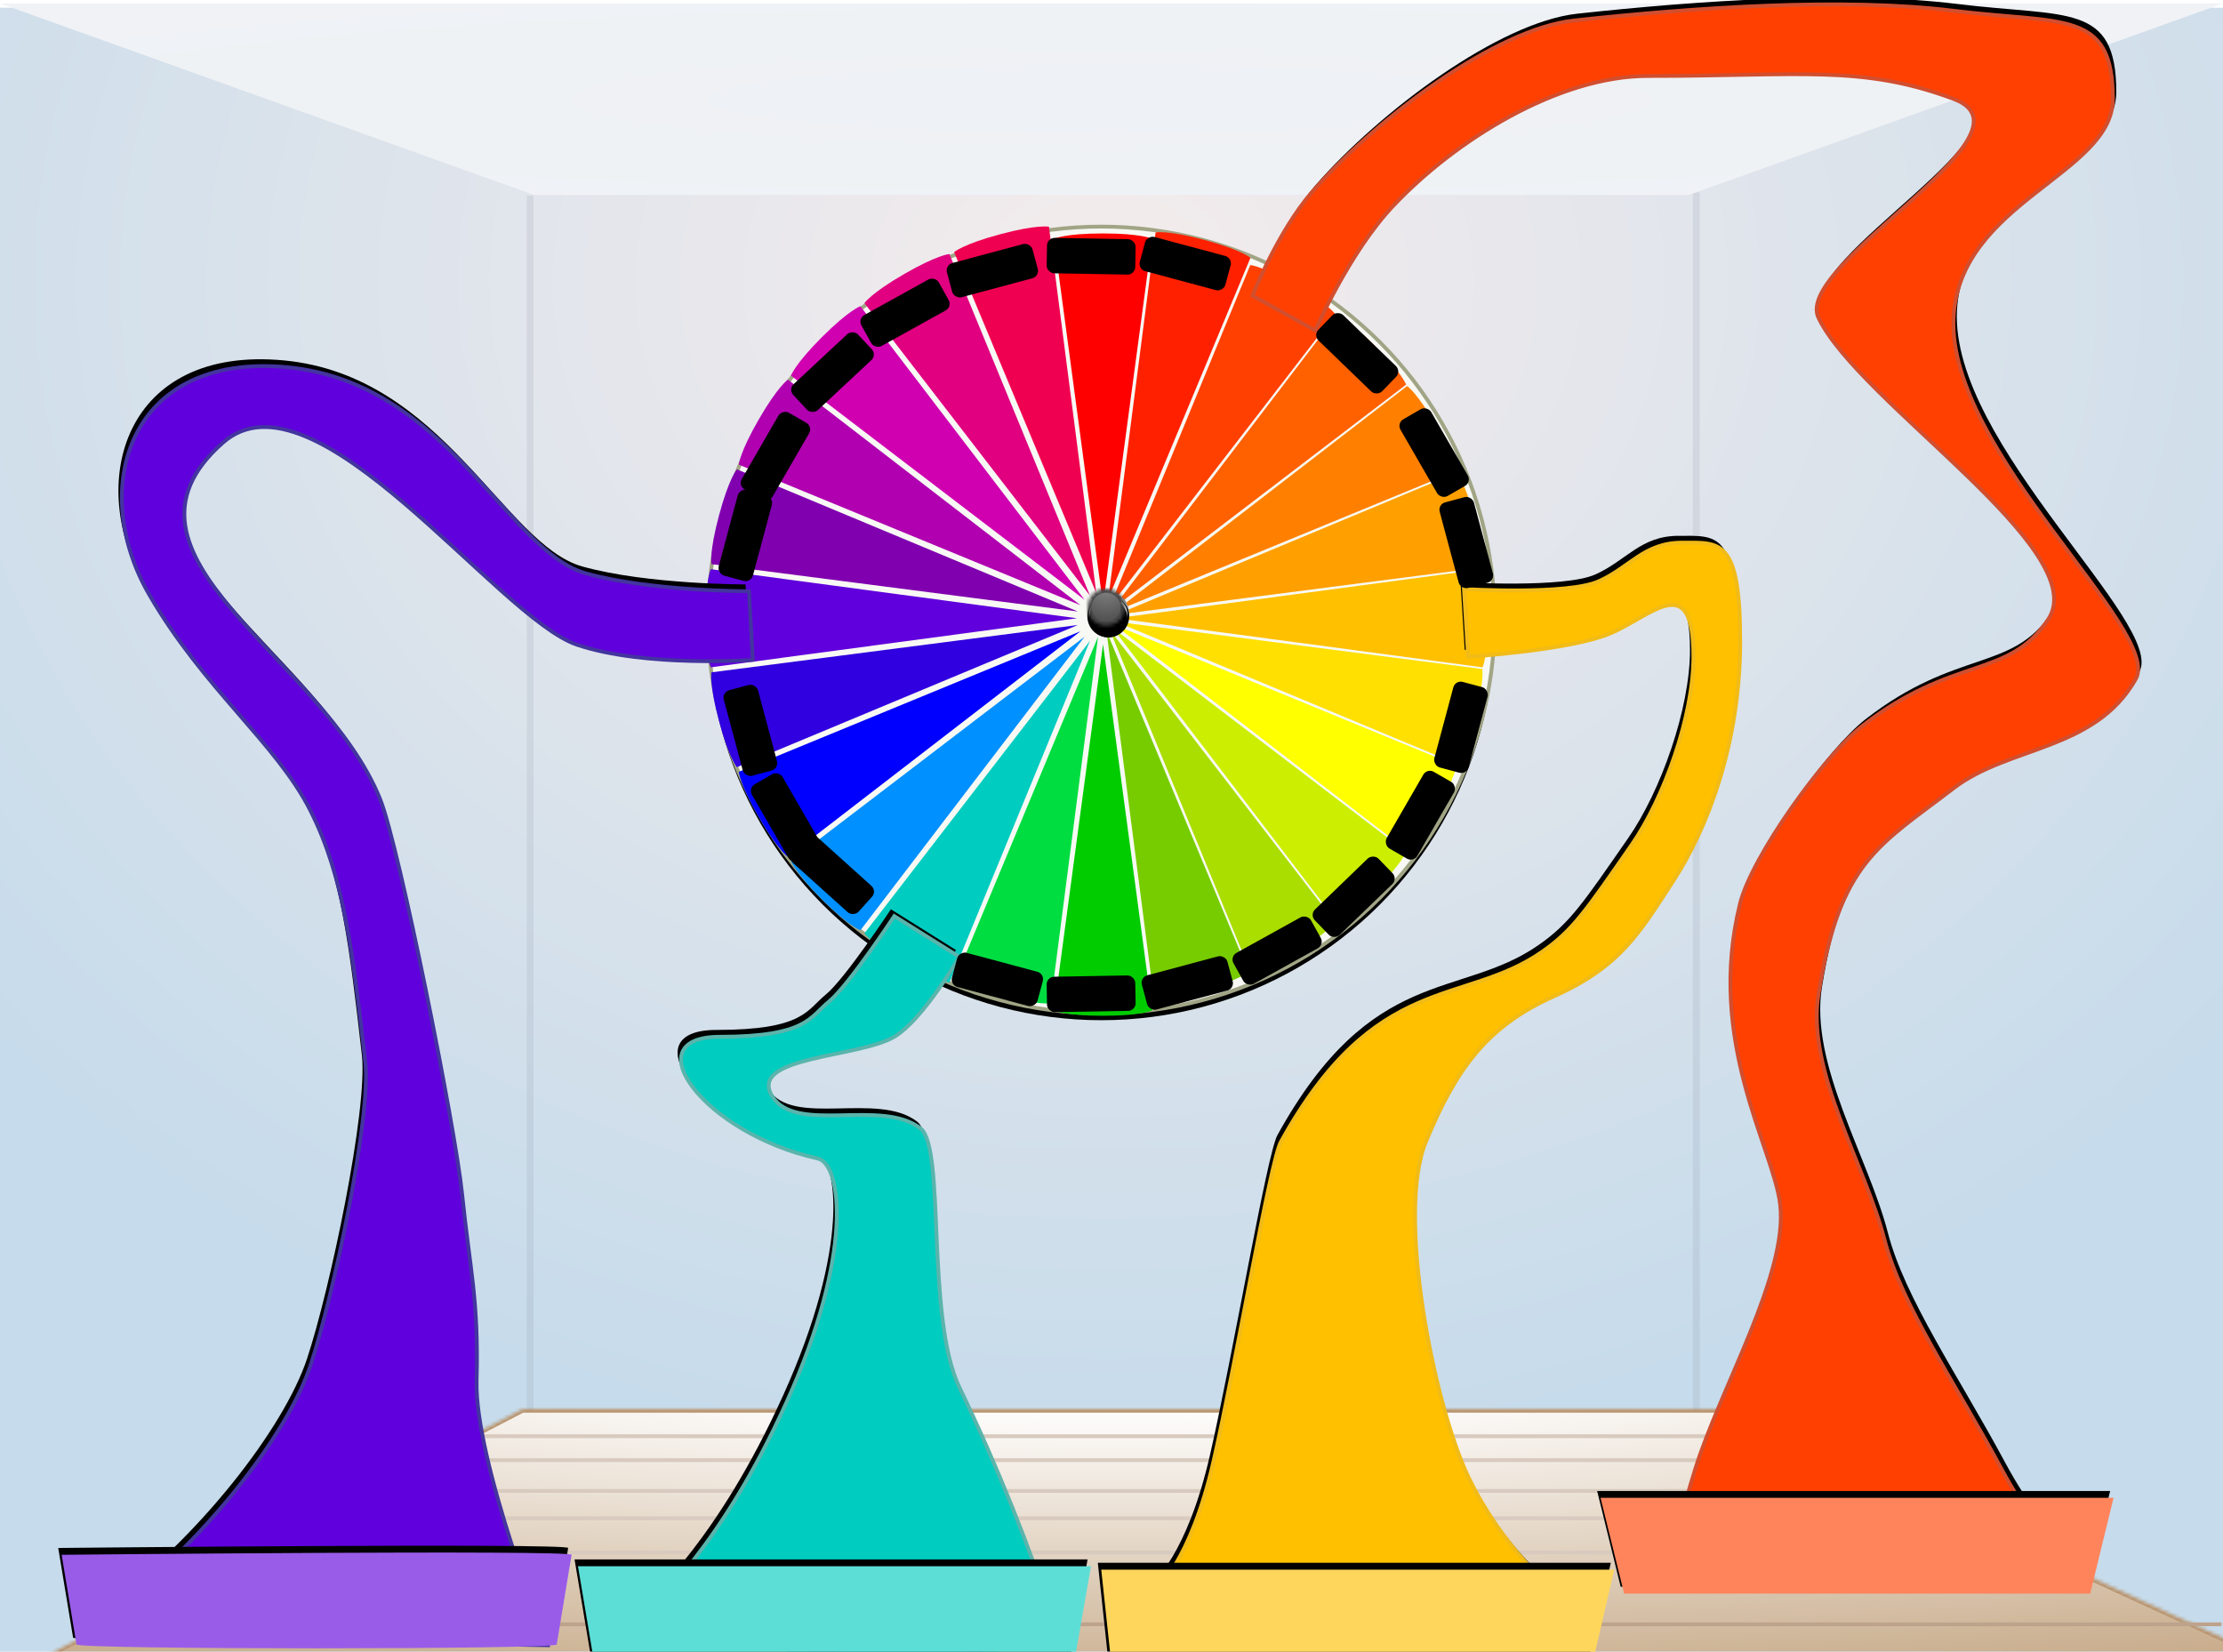 <?xml version="1.0" encoding="UTF-8" standalone="no"?>
<svg width="650px" height="483px" viewBox="0 0 650 483" version="1.1" xmlns="http://www.w3.org/2000/svg" xmlns:xlink="http://www.w3.org/1999/xlink">
    <!-- Generator: Sketch 41 (35326) - http://www.bohemiancoding.com/sketch -->
    <title>recent</title>
    <desc>Created with Sketch.</desc>
    <defs>
        <radialGradient cx="50%" cy="12.831%" fx="50%" fy="12.831%" r="52.647%" id="radialGradient-1">
            <stop stop-color="#F4ECEC" offset="0%"></stop>
            <stop stop-color="#C6DBEB" offset="100%"></stop>
        </radialGradient>
        <radialGradient cx="47.86%" cy="-17.933%" fx="47.86%" fy="-17.933%" r="106.721%" id="radialGradient-2">
            <stop stop-color="#FFFFFF" offset="0%"></stop>
            <stop stop-color="#FFFFFF" offset="15.904%"></stop>
            <stop stop-color="#B79267" offset="100%"></stop>
            <stop stop-color="#FFFFFF" offset="100%"></stop>
        </radialGradient>
        <polygon id="path-3" points="237.769 0.082 589.306 0.082 857.031 123 0.32 123"></polygon>
        <mask id="mask-4" maskContentUnits="userSpaceOnUse" maskUnits="objectBoundingBox" x="0" y="0" width="856.711" height="122.918" fill="white">
            <use xlink:href="#path-3"></use>
        </mask>
        <radialGradient cx="50%" cy="50%" fx="50%" fy="50%" r="289.495%" id="radialGradient-5">
            <stop stop-color="#EEF1F5" offset="0%"></stop>
            <stop stop-color="#F6F7F8" offset="100%"></stop>
        </radialGradient>
        <filter x="-50%" y="-50%" width="200%" height="200%" filterUnits="objectBoundingBox" id="filter-6">
            <feOffset dx="0" dy="-2" in="SourceAlpha" result="shadowOffsetOuter1"></feOffset>
            <feGaussianBlur stdDeviation="22" in="shadowOffsetOuter1" result="shadowBlurOuter1"></feGaussianBlur>
            <feColorMatrix values="0 0 0 0 0   0 0 0 0 0   0 0 0 0 0  0 0 0 0.27 0" type="matrix" in="shadowBlurOuter1" result="shadowMatrixOuter1"></feColorMatrix>
            <feMerge>
                <feMergeNode in="shadowMatrixOuter1"></feMergeNode>
                <feMergeNode in="SourceGraphic"></feMergeNode>
            </feMerge>
        </filter>
        <ellipse id="path-7" cx="115.034" cy="115.303" rx="115.034" ry="115.034"></ellipse>
        <filter x="-50%" y="-50%" width="200%" height="200%" filterUnits="objectBoundingBox" id="filter-8">
            <feMorphology radius="0.558" operator="dilate" in="SourceAlpha" result="shadowSpreadOuter1"></feMorphology>
            <feOffset dx="0" dy="2" in="shadowSpreadOuter1" result="shadowOffsetOuter1"></feOffset>
            <feGaussianBlur stdDeviation="2" in="shadowOffsetOuter1" result="shadowBlurOuter1"></feGaussianBlur>
            <feComposite in="shadowBlurOuter1" in2="SourceAlpha" operator="out" result="shadowBlurOuter1"></feComposite>
            <feColorMatrix values="0 0 0 0 0   0 0 0 0 0   0 0 0 0 0  0 0 0 0.5 0" type="matrix" in="shadowBlurOuter1"></feColorMatrix>
        </filter>
        <filter x="-50%" y="-50%" width="200%" height="200%" filterUnits="objectBoundingBox" id="filter-9">
            <feOffset dx="0" dy="2" in="SourceAlpha" result="shadowOffsetOuter1"></feOffset>
            <feGaussianBlur stdDeviation="2" in="shadowOffsetOuter1" result="shadowBlurOuter1"></feGaussianBlur>
            <feColorMatrix values="0 0 0 0 0   0 0 0 0 0   0 0 0 0 0  0 0 0 0.5 0" type="matrix" in="shadowBlurOuter1" result="shadowMatrixOuter1"></feColorMatrix>
            <feMerge>
                <feMergeNode in="shadowMatrixOuter1"></feMergeNode>
                <feMergeNode in="SourceGraphic"></feMergeNode>
            </feMerge>
        </filter>
        <filter x="-50%" y="-50%" width="200%" height="200%" filterUnits="objectBoundingBox" id="filter-10">
            <feOffset dx="0" dy="2" in="SourceAlpha" result="shadowOffsetOuter1"></feOffset>
            <feGaussianBlur stdDeviation="2" in="shadowOffsetOuter1" result="shadowBlurOuter1"></feGaussianBlur>
            <feColorMatrix values="0 0 0 0 0   0 0 0 0 0   0 0 0 0 0  0 0 0 0.5 0" type="matrix" in="shadowBlurOuter1" result="shadowMatrixOuter1"></feColorMatrix>
            <feMerge>
                <feMergeNode in="shadowMatrixOuter1"></feMergeNode>
                <feMergeNode in="SourceGraphic"></feMergeNode>
            </feMerge>
        </filter>
        <filter x="-50%" y="-50%" width="200%" height="200%" filterUnits="objectBoundingBox" id="filter-11">
            <feOffset dx="0" dy="2" in="SourceAlpha" result="shadowOffsetOuter1"></feOffset>
            <feGaussianBlur stdDeviation="2" in="shadowOffsetOuter1" result="shadowBlurOuter1"></feGaussianBlur>
            <feColorMatrix values="0 0 0 0 0   0 0 0 0 0   0 0 0 0 0  0 0 0 0.5 0" type="matrix" in="shadowBlurOuter1" result="shadowMatrixOuter1"></feColorMatrix>
            <feMerge>
                <feMergeNode in="shadowMatrixOuter1"></feMergeNode>
                <feMergeNode in="SourceGraphic"></feMergeNode>
            </feMerge>
        </filter>
        <filter x="-50%" y="-50%" width="200%" height="200%" filterUnits="objectBoundingBox" id="filter-12">
            <feOffset dx="0" dy="2" in="SourceAlpha" result="shadowOffsetOuter1"></feOffset>
            <feGaussianBlur stdDeviation="2" in="shadowOffsetOuter1" result="shadowBlurOuter1"></feGaussianBlur>
            <feColorMatrix values="0 0 0 0 0   0 0 0 0 0   0 0 0 0 0  0 0 0 0.5 0" type="matrix" in="shadowBlurOuter1" result="shadowMatrixOuter1"></feColorMatrix>
            <feMerge>
                <feMergeNode in="shadowMatrixOuter1"></feMergeNode>
                <feMergeNode in="SourceGraphic"></feMergeNode>
            </feMerge>
        </filter>
        <filter x="-50%" y="-50%" width="200%" height="200%" filterUnits="objectBoundingBox" id="filter-13">
            <feOffset dx="0" dy="2" in="SourceAlpha" result="shadowOffsetOuter1"></feOffset>
            <feGaussianBlur stdDeviation="2" in="shadowOffsetOuter1" result="shadowBlurOuter1"></feGaussianBlur>
            <feColorMatrix values="0 0 0 0 0   0 0 0 0 0   0 0 0 0 0  0 0 0 0.5 0" type="matrix" in="shadowBlurOuter1" result="shadowMatrixOuter1"></feColorMatrix>
            <feMerge>
                <feMergeNode in="shadowMatrixOuter1"></feMergeNode>
                <feMergeNode in="SourceGraphic"></feMergeNode>
            </feMerge>
        </filter>
        <filter x="-50%" y="-50%" width="200%" height="200%" filterUnits="objectBoundingBox" id="filter-14">
            <feOffset dx="0" dy="2" in="SourceAlpha" result="shadowOffsetOuter1"></feOffset>
            <feGaussianBlur stdDeviation="2" in="shadowOffsetOuter1" result="shadowBlurOuter1"></feGaussianBlur>
            <feColorMatrix values="0 0 0 0 0   0 0 0 0 0   0 0 0 0 0  0 0 0 0.5 0" type="matrix" in="shadowBlurOuter1" result="shadowMatrixOuter1"></feColorMatrix>
            <feMerge>
                <feMergeNode in="shadowMatrixOuter1"></feMergeNode>
                <feMergeNode in="SourceGraphic"></feMergeNode>
            </feMerge>
        </filter>
        <filter x="-50%" y="-50%" width="200%" height="200%" filterUnits="objectBoundingBox" id="filter-15">
            <feOffset dx="0" dy="2" in="SourceAlpha" result="shadowOffsetOuter1"></feOffset>
            <feGaussianBlur stdDeviation="2" in="shadowOffsetOuter1" result="shadowBlurOuter1"></feGaussianBlur>
            <feColorMatrix values="0 0 0 0 0   0 0 0 0 0   0 0 0 0 0  0 0 0 0.5 0" type="matrix" in="shadowBlurOuter1" result="shadowMatrixOuter1"></feColorMatrix>
            <feMerge>
                <feMergeNode in="shadowMatrixOuter1"></feMergeNode>
                <feMergeNode in="SourceGraphic"></feMergeNode>
            </feMerge>
        </filter>
        <filter x="-50%" y="-50%" width="200%" height="200%" filterUnits="objectBoundingBox" id="filter-16">
            <feOffset dx="0" dy="2" in="SourceAlpha" result="shadowOffsetOuter1"></feOffset>
            <feGaussianBlur stdDeviation="2" in="shadowOffsetOuter1" result="shadowBlurOuter1"></feGaussianBlur>
            <feColorMatrix values="0 0 0 0 0   0 0 0 0 0   0 0 0 0 0  0 0 0 0.5 0" type="matrix" in="shadowBlurOuter1" result="shadowMatrixOuter1"></feColorMatrix>
            <feMerge>
                <feMergeNode in="shadowMatrixOuter1"></feMergeNode>
                <feMergeNode in="SourceGraphic"></feMergeNode>
            </feMerge>
        </filter>
        <filter x="-50%" y="-50%" width="200%" height="200%" filterUnits="objectBoundingBox" id="filter-17">
            <feOffset dx="0" dy="2" in="SourceAlpha" result="shadowOffsetOuter1"></feOffset>
            <feGaussianBlur stdDeviation="2" in="shadowOffsetOuter1" result="shadowBlurOuter1"></feGaussianBlur>
            <feColorMatrix values="0 0 0 0 0   0 0 0 0 0   0 0 0 0 0  0 0 0 0.5 0" type="matrix" in="shadowBlurOuter1" result="shadowMatrixOuter1"></feColorMatrix>
            <feMerge>
                <feMergeNode in="shadowMatrixOuter1"></feMergeNode>
                <feMergeNode in="SourceGraphic"></feMergeNode>
            </feMerge>
        </filter>
        <filter x="-50%" y="-50%" width="200%" height="200%" filterUnits="objectBoundingBox" id="filter-18">
            <feOffset dx="0" dy="2" in="SourceAlpha" result="shadowOffsetOuter1"></feOffset>
            <feGaussianBlur stdDeviation="2" in="shadowOffsetOuter1" result="shadowBlurOuter1"></feGaussianBlur>
            <feColorMatrix values="0 0 0 0 0   0 0 0 0 0   0 0 0 0 0  0 0 0 0.5 0" type="matrix" in="shadowBlurOuter1" result="shadowMatrixOuter1"></feColorMatrix>
            <feMerge>
                <feMergeNode in="shadowMatrixOuter1"></feMergeNode>
                <feMergeNode in="SourceGraphic"></feMergeNode>
            </feMerge>
        </filter>
        <filter x="-50%" y="-50%" width="200%" height="200%" filterUnits="objectBoundingBox" id="filter-19">
            <feOffset dx="0" dy="2" in="SourceAlpha" result="shadowOffsetOuter1"></feOffset>
            <feGaussianBlur stdDeviation="2" in="shadowOffsetOuter1" result="shadowBlurOuter1"></feGaussianBlur>
            <feColorMatrix values="0 0 0 0 0   0 0 0 0 0   0 0 0 0 0  0 0 0 0.5 0" type="matrix" in="shadowBlurOuter1" result="shadowMatrixOuter1"></feColorMatrix>
            <feMerge>
                <feMergeNode in="shadowMatrixOuter1"></feMergeNode>
                <feMergeNode in="SourceGraphic"></feMergeNode>
            </feMerge>
        </filter>
        <ellipse id="path-20" cx="117.07" cy="113.267" rx="6.108" ry="6.108"></ellipse>
        <filter x="-50%" y="-50%" width="200%" height="200%" filterUnits="objectBoundingBox" id="filter-21">
            <feGaussianBlur stdDeviation="1.5" in="SourceAlpha" result="shadowBlurInner1"></feGaussianBlur>
            <feOffset dx="0" dy="1" in="shadowBlurInner1" result="shadowOffsetInner1"></feOffset>
            <feComposite in="shadowOffsetInner1" in2="SourceAlpha" operator="arithmetic" k2="-1" k3="1" result="shadowInnerInner1"></feComposite>
            <feColorMatrix values="0 0 0 0 0   0 0 0 0 0   0 0 0 0 0  0 0 0 0.5 0" type="matrix" in="shadowInnerInner1"></feColorMatrix>
        </filter>
        <ellipse id="path-22" cx="117.07" cy="113.776" rx="5.599" ry="5.599"></ellipse>
        <filter x="-50%" y="-50%" width="200%" height="200%" filterUnits="objectBoundingBox" id="filter-23">
            <feGaussianBlur stdDeviation="1.5" in="SourceAlpha" result="shadowBlurInner1"></feGaussianBlur>
            <feOffset dx="0" dy="1" in="shadowBlurInner1" result="shadowOffsetInner1"></feOffset>
            <feComposite in="shadowOffsetInner1" in2="SourceAlpha" operator="arithmetic" k2="-1" k3="1" result="shadowInnerInner1"></feComposite>
            <feColorMatrix values="0 0 0 0 0   0 0 0 0 0   0 0 0 0 0  0 0 0 0.5 0" type="matrix" in="shadowInnerInner1"></feColorMatrix>
        </filter>
        <path d="M567.092,59.152 C548.953,39.897 518.779,21.052 492.505,21.052 C447.683,21.052 430.007,17.756 403.14,27.751 C376.274,37.745 450.122,76.12 442.631,91.767 C430.787,116.505 362.164,159.79 375.428,179.902 C387.022,197.483 403.14,190.342 429.898,211.173 C441.035,219.843 462.112,249.252 465.545,263.018 C475.619,303.425 455.762,334.582 453.832,351.046 C451.452,371.34 471.332,404.798 478.642,428.366 C485.951,451.934 486.984,462.815 486.984,462.815 L367.144,452.815 C367.144,452.815 375.428,453.839 389.129,428.366 C402.83,402.893 418.372,380.568 423.359,361.241 C429.027,339.276 446.251,312.078 442.631,289.549 C436.391,250.708 424.98,246.102 403.14,229.336 C386.997,216.943 361.723,218.393 349.852,197.391 C341.893,183.311 404.964,130.814 403.14,91.767 C401.561,57.962 356.55,49.721 356.55,27.751 C356.55,1.491 370.923,5.955 403.14,1.983 C435.358,-1.99 479.186,1.033 514.161,4.839 C536.992,7.324 571.805,33.327 590.693,54.988 C600.739,66.51 608.127,85.3 608.127,85.3 L589.755,95.46 C589.755,95.46 579.898,72.746 567.092,59.152 Z" id="path-24"></path>
        <filter x="-50%" y="-50%" width="200%" height="200%" filterUnits="objectBoundingBox" id="filter-25">
            <feMorphology radius="0.558" operator="dilate" in="SourceAlpha" result="shadowSpreadOuter1"></feMorphology>
            <feOffset dx="-1" dy="-2" in="shadowSpreadOuter1" result="shadowOffsetOuter1"></feOffset>
            <feGaussianBlur stdDeviation="2.5" in="shadowOffsetOuter1" result="shadowBlurOuter1"></feGaussianBlur>
            <feComposite in="shadowBlurOuter1" in2="SourceAlpha" operator="out" result="shadowBlurOuter1"></feComposite>
            <feColorMatrix values="0 0 0 0 0   0 0 0 0 0   0 0 0 0 0  0 0 0 0.5 0" type="matrix" in="shadowBlurOuter1"></feColorMatrix>
        </filter>
        <path d="M410.988,171.089 C410.988,171.089 441.28,172.895 450.39,168.824 C459.5,164.753 463.644,157.522 474.738,157.522 C485.832,157.522 491.765,156.095 491.765,186.341 C491.765,216.587 482.033,241.374 472.218,256.43 C462.403,271.486 456.853,281.447 437.223,290.206 C417.593,298.964 408.558,311.669 399.851,332.753 C391.131,353.865 402.226,409.675 412.214,430.593 C422.202,451.511 437.223,463.749 437.223,463.749 L320.835,463.749 C320.835,463.749 330.961,455.835 337.737,426.284 C344.513,396.733 354.367,338.343 357.456,332.753 C385.026,282.846 410.718,293.178 433.708,277.254 C442.884,270.898 446.757,265.019 460.005,245.924 C469.587,232.115 478.087,208.101 478.087,190.883 C478.087,164.933 465.707,179.135 453.66,184.108 C441.614,189.081 412.214,190.883 412.214,190.883 L410.988,171.089 Z" id="path-26"></path>
        <filter x="-50%" y="-50%" width="200%" height="200%" filterUnits="objectBoundingBox" id="filter-27">
            <feMorphology radius="0.558" operator="dilate" in="SourceAlpha" result="shadowSpreadOuter1"></feMorphology>
            <feOffset dx="-1" dy="-2" in="shadowSpreadOuter1" result="shadowOffsetOuter1"></feOffset>
            <feGaussianBlur stdDeviation="2.5" in="shadowOffsetOuter1" result="shadowBlurOuter1"></feGaussianBlur>
            <feComposite in="shadowBlurOuter1" in2="SourceAlpha" operator="out" result="shadowBlurOuter1"></feComposite>
            <feColorMatrix values="0 0 0 0 0   0 0 0 0 0   0 0 0 0 0  0 0 0 0.5 0" type="matrix" in="shadowBlurOuter1"></feColorMatrix>
        </filter>
        <path d="M171.878,471.628 C174.576,466.644 193.412,451.975 212.964,408.782 C232.515,365.589 229.151,339.165 222.011,337.594 C188.933,330.316 167.87,302.009 193.412,302.009 C218.954,302.009 219.778,296.215 225.36,291.694 C230.942,287.173 244.429,266.729 244.429,266.729 L263.459,278.647 C263.459,278.647 252.901,296.979 244.429,302.009 C234.016,308.191 201.554,307.654 208.727,319.39 C215.591,330.62 240.676,319.895 252.121,328.835 C259.39,334.514 253.642,384.082 263.459,404.503 C274.797,428.089 284.137,451.679 290.596,471.628 C297.056,491.577 167.037,480.568 171.878,471.628 Z" id="path-28"></path>
        <filter x="-50%" y="-50%" width="200%" height="200%" filterUnits="objectBoundingBox" id="filter-29">
            <feMorphology radius="0.558" operator="dilate" in="SourceAlpha" result="shadowSpreadOuter1"></feMorphology>
            <feOffset dx="-1" dy="-2" in="shadowSpreadOuter1" result="shadowOffsetOuter1"></feOffset>
            <feGaussianBlur stdDeviation="2.5" in="shadowOffsetOuter1" result="shadowBlurOuter1"></feGaussianBlur>
            <feComposite in="shadowBlurOuter1" in2="SourceAlpha" operator="out" result="shadowBlurOuter1"></feComposite>
            <feColorMatrix values="0 0 0 0 0   0 0 0 0 0   0 0 0 0 0  0 0 0 0.5 0" type="matrix" in="shadowBlurOuter1"></feColorMatrix>
        </filter>
        <path d="M203.054,191.803 C203.054,191.803 171.5,194.08 151.636,187.361 C128.323,179.474 74.827,104.671 48.076,128.301 C10.667,161.345 77.237,190.651 94.078,232.521 C99.595,246.237 116.041,328.389 118.038,347.878 C120.3,369.951 122.945,379.042 122.292,402.514 C121.638,425.987 143.003,479.921 143.003,479.921 C143.003,479.921 4.44,478.241 13.385,471.698 C42.305,450.545 67.018,418.291 73.709,398.167 C80.4,378.043 91.567,325.223 89.745,309.335 C86.163,278.109 83.674,255.603 73.709,235.87 C63.744,216.136 42.626,200.409 26.56,172.694 C8.606,141.721 20.398,101.766 67.011,106.231 C113.623,110.697 131.26,160.053 154.209,166.484 C173.077,171.772 201.937,171.732 201.937,171.732 L203.054,191.803 Z" id="path-30"></path>
        <filter x="-50%" y="-50%" width="200%" height="200%" filterUnits="objectBoundingBox" id="filter-31">
            <feMorphology radius="0.558" operator="dilate" in="SourceAlpha" result="shadowSpreadOuter1"></feMorphology>
            <feOffset dx="-1" dy="-2" in="shadowSpreadOuter1" result="shadowOffsetOuter1"></feOffset>
            <feGaussianBlur stdDeviation="2.5" in="shadowOffsetOuter1" result="shadowBlurOuter1"></feGaussianBlur>
            <feComposite in="shadowBlurOuter1" in2="SourceAlpha" operator="out" result="shadowBlurOuter1"></feComposite>
            <feColorMatrix values="0 0 0 0 0   0 0 0 0 0   0 0 0 0 0  0 0 0 0.5 0" type="matrix" in="shadowBlurOuter1"></feColorMatrix>
        </filter>
        <path d="M0.961,453.501 C-1.285,453.501 150.311,452.002 150.063,453.501 L145.719,479.711 C145.471,481.208 5.553,481.211 5.305,479.711 L0.961,453.501 Z" id="path-32"></path>
        <filter x="-50%" y="-50%" width="200%" height="200%" filterUnits="objectBoundingBox" id="filter-33">
            <feOffset dx="-1" dy="-2" in="SourceAlpha" result="shadowOffsetOuter1"></feOffset>
            <feGaussianBlur stdDeviation="2" in="shadowOffsetOuter1" result="shadowBlurOuter1"></feGaussianBlur>
            <feColorMatrix values="0 0 0 0 0   0 0 0 0 0   0 0 0 0 0  0 0 0 0.5 0" type="matrix" in="shadowBlurOuter1"></feColorMatrix>
        </filter>
        <polygon id="path-34" points="151.936 456.835 301.936 456.835 297.046 484.835 156.634 484.835"></polygon>
        <filter x="-50%" y="-50%" width="200%" height="200%" filterUnits="objectBoundingBox" id="filter-35">
            <feOffset dx="-1" dy="-2" in="SourceAlpha" result="shadowOffsetOuter1"></feOffset>
            <feGaussianBlur stdDeviation="2" in="shadowOffsetOuter1" result="shadowBlurOuter1"></feGaussianBlur>
            <feColorMatrix values="0 0 0 0 0   0 0 0 0 0   0 0 0 0 0  0 0 0 0.5 0" type="matrix" in="shadowBlurOuter1"></feColorMatrix>
        </filter>
        <polygon id="path-36" points="304.936 457.835 454.936 457.835 448.46 485.835 307.936 485.835"></polygon>
        <filter x="-50%" y="-50%" width="200%" height="200%" filterUnits="objectBoundingBox" id="filter-37">
            <feOffset dx="-1" dy="-2" in="SourceAlpha" result="shadowOffsetOuter1"></feOffset>
            <feGaussianBlur stdDeviation="2" in="shadowOffsetOuter1" result="shadowBlurOuter1"></feGaussianBlur>
            <feColorMatrix values="0 0 0 0 0   0 0 0 0 0   0 0 0 0 0  0 0 0 0.5 0" type="matrix" in="shadowBlurOuter1"></feColorMatrix>
        </filter>
        <polygon id="path-38" points="450.936 436.835 600.936 436.835 594.108 464.835 457.819 464.835"></polygon>
        <filter x="-50%" y="-50%" width="200%" height="200%" filterUnits="objectBoundingBox" id="filter-39">
            <feOffset dx="-1" dy="-2" in="SourceAlpha" result="shadowOffsetOuter1"></feOffset>
            <feGaussianBlur stdDeviation="2" in="shadowOffsetOuter1" result="shadowBlurOuter1"></feGaussianBlur>
            <feColorMatrix values="0 0 0 0 0   0 0 0 0 0   0 0 0 0 0  0 0 0 0.5 0" type="matrix" in="shadowBlurOuter1"></feColorMatrix>
        </filter>
        <rect id="path-40" x="213.469" y="72.538" width="10.363" height="25.906" rx="2.233"></rect>
        <filter x="-50%" y="-50%" width="200%" height="200%" filterUnits="objectBoundingBox" id="filter-41">
            <feOffset dx="0" dy="2" in="SourceAlpha" result="shadowOffsetOuter1"></feOffset>
            <feMorphology radius="1" operator="erode" in="SourceAlpha" result="shadowInner"></feMorphology>
            <feOffset dx="0" dy="2" in="shadowInner" result="shadowInner"></feOffset>
            <feComposite in="shadowOffsetOuter1" in2="shadowInner" operator="out" result="shadowOffsetOuter1"></feComposite>
            <feGaussianBlur stdDeviation="2" in="shadowOffsetOuter1" result="shadowBlurOuter1"></feGaussianBlur>
            <feColorMatrix values="0 0 0 0 0   0 0 0 0 0   0 0 0 0 0  0 0 0 0.5 0" type="matrix" in="shadowBlurOuter1"></feColorMatrix>
        </filter>
        <mask id="mask-42" maskContentUnits="userSpaceOnUse" maskUnits="objectBoundingBox" x="0" y="0" width="10.363" height="25.906" fill="white">
            <use xlink:href="#path-40"></use>
        </mask>
        <rect id="path-43" x="4.145" y="127.46" width="10.363" height="25.906" rx="2.233"></rect>
        <filter x="-50%" y="-50%" width="200%" height="200%" filterUnits="objectBoundingBox" id="filter-44">
            <feOffset dx="0" dy="2" in="SourceAlpha" result="shadowOffsetOuter1"></feOffset>
            <feMorphology radius="1" operator="erode" in="SourceAlpha" result="shadowInner"></feMorphology>
            <feOffset dx="0" dy="2" in="shadowInner" result="shadowInner"></feOffset>
            <feComposite in="shadowOffsetOuter1" in2="shadowInner" operator="out" result="shadowOffsetOuter1"></feComposite>
            <feGaussianBlur stdDeviation="2" in="shadowOffsetOuter1" result="shadowBlurOuter1"></feGaussianBlur>
            <feColorMatrix values="0 0 0 0 0   0 0 0 0 0   0 0 0 0 0  0 0 0 0.5 0" type="matrix" in="shadowBlurOuter1"></feColorMatrix>
        </filter>
        <mask id="mask-45" maskContentUnits="userSpaceOnUse" maskUnits="objectBoundingBox" x="0" y="0" width="10.363" height="25.906" fill="white">
            <use xlink:href="#path-43"></use>
        </mask>
        <rect id="path-46" x="13.471" y="153.366" width="10.363" height="25.906" rx="2.233"></rect>
        <filter x="-50%" y="-50%" width="200%" height="200%" filterUnits="objectBoundingBox" id="filter-47">
            <feOffset dx="0" dy="2" in="SourceAlpha" result="shadowOffsetOuter1"></feOffset>
            <feMorphology radius="1" operator="erode" in="SourceAlpha" result="shadowInner"></feMorphology>
            <feOffset dx="0" dy="2" in="shadowInner" result="shadowInner"></feOffset>
            <feComposite in="shadowOffsetOuter1" in2="shadowInner" operator="out" result="shadowOffsetOuter1"></feComposite>
            <feGaussianBlur stdDeviation="2" in="shadowOffsetOuter1" result="shadowBlurOuter1"></feGaussianBlur>
            <feColorMatrix values="0 0 0 0 0   0 0 0 0 0   0 0 0 0 0  0 0 0 0.5 0" type="matrix" in="shadowBlurOuter1"></feColorMatrix>
        </filter>
        <mask id="mask-48" maskContentUnits="userSpaceOnUse" maskUnits="objectBoundingBox" x="0" y="0" width="10.363" height="25.906" fill="white">
            <use xlink:href="#path-46"></use>
        </mask>
        <rect id="path-49" x="203.107" y="46.632" width="10.363" height="25.906" rx="2.233"></rect>
        <filter x="-50%" y="-50%" width="200%" height="200%" filterUnits="objectBoundingBox" id="filter-50">
            <feOffset dx="0" dy="2" in="SourceAlpha" result="shadowOffsetOuter1"></feOffset>
            <feMorphology radius="1" operator="erode" in="SourceAlpha" result="shadowInner"></feMorphology>
            <feOffset dx="0" dy="2" in="shadowInner" result="shadowInner"></feOffset>
            <feComposite in="shadowOffsetOuter1" in2="shadowInner" operator="out" result="shadowOffsetOuter1"></feComposite>
            <feGaussianBlur stdDeviation="2" in="shadowOffsetOuter1" result="shadowBlurOuter1"></feGaussianBlur>
            <feColorMatrix values="0 0 0 0 0   0 0 0 0 0   0 0 0 0 0  0 0 0 0.5 0" type="matrix" in="shadowBlurOuter1"></feColorMatrix>
        </filter>
        <mask id="mask-51" maskContentUnits="userSpaceOnUse" maskUnits="objectBoundingBox" x="0" y="0" width="10.363" height="25.906" fill="white">
            <use xlink:href="#path-49"></use>
        </mask>
        <rect id="path-52" x="14.508" y="47.668" width="10.363" height="25.906" rx="2.233"></rect>
        <filter x="-50%" y="-50%" width="200%" height="200%" filterUnits="objectBoundingBox" id="filter-53">
            <feOffset dx="0" dy="2" in="SourceAlpha" result="shadowOffsetOuter1"></feOffset>
            <feMorphology radius="1" operator="erode" in="SourceAlpha" result="shadowInner"></feMorphology>
            <feOffset dx="0" dy="2" in="shadowInner" result="shadowInner"></feOffset>
            <feComposite in="shadowOffsetOuter1" in2="shadowInner" operator="out" result="shadowOffsetOuter1"></feComposite>
            <feGaussianBlur stdDeviation="2" in="shadowOffsetOuter1" result="shadowBlurOuter1"></feGaussianBlur>
            <feColorMatrix values="0 0 0 0 0   0 0 0 0 0   0 0 0 0 0  0 0 0 0.5 0" type="matrix" in="shadowBlurOuter1"></feColorMatrix>
        </filter>
        <mask id="mask-54" maskContentUnits="userSpaceOnUse" maskUnits="objectBoundingBox" x="0" y="0" width="10.363" height="25.906" fill="white">
            <use xlink:href="#path-52"></use>
        </mask>
        <rect id="path-55" x="32.124" y="23.834" width="10.363" height="25.906" rx="2.233"></rect>
        <filter x="-50%" y="-50%" width="200%" height="200%" filterUnits="objectBoundingBox" id="filter-56">
            <feOffset dx="0" dy="2" in="SourceAlpha" result="shadowOffsetOuter1"></feOffset>
            <feMorphology radius="1" operator="erode" in="SourceAlpha" result="shadowInner"></feMorphology>
            <feOffset dx="0" dy="2" in="shadowInner" result="shadowInner"></feOffset>
            <feComposite in="shadowOffsetOuter1" in2="shadowInner" operator="out" result="shadowOffsetOuter1"></feComposite>
            <feGaussianBlur stdDeviation="2" in="shadowOffsetOuter1" result="shadowBlurOuter1"></feGaussianBlur>
            <feColorMatrix values="0 0 0 0 0   0 0 0 0 0   0 0 0 0 0  0 0 0 0.5 0" type="matrix" in="shadowBlurOuter1"></feColorMatrix>
        </filter>
        <mask id="mask-57" maskContentUnits="userSpaceOnUse" maskUnits="objectBoundingBox" x="0" y="0" width="10.363" height="25.906" fill="white">
            <use xlink:href="#path-55"></use>
        </mask>
        <rect id="path-58" x="184.454" y="177.2" width="10.363" height="25.906" rx="2.233"></rect>
        <filter x="-50%" y="-50%" width="200%" height="200%" filterUnits="objectBoundingBox" id="filter-59">
            <feOffset dx="0" dy="2" in="SourceAlpha" result="shadowOffsetOuter1"></feOffset>
            <feMorphology radius="1" operator="erode" in="SourceAlpha" result="shadowInner"></feMorphology>
            <feOffset dx="0" dy="2" in="shadowInner" result="shadowInner"></feOffset>
            <feComposite in="shadowOffsetOuter1" in2="shadowInner" operator="out" result="shadowOffsetOuter1"></feComposite>
            <feGaussianBlur stdDeviation="2" in="shadowOffsetOuter1" result="shadowBlurOuter1"></feGaussianBlur>
            <feColorMatrix values="0 0 0 0 0   0 0 0 0 0   0 0 0 0 0  0 0 0 0.5 0" type="matrix" in="shadowBlurOuter1"></feColorMatrix>
        </filter>
        <mask id="mask-60" maskContentUnits="userSpaceOnUse" maskUnits="objectBoundingBox" x="0" y="0" width="10.363" height="25.906" fill="white">
            <use xlink:href="#path-58"></use>
        </mask>
        <rect id="path-61" x="162.693" y="193.781" width="10.363" height="25.906" rx="2.233"></rect>
        <filter x="-50%" y="-50%" width="200%" height="200%" filterUnits="objectBoundingBox" id="filter-62">
            <feOffset dx="0" dy="2" in="SourceAlpha" result="shadowOffsetOuter1"></feOffset>
            <feMorphology radius="1" operator="erode" in="SourceAlpha" result="shadowInner"></feMorphology>
            <feOffset dx="0" dy="2" in="shadowInner" result="shadowInner"></feOffset>
            <feComposite in="shadowOffsetOuter1" in2="shadowInner" operator="out" result="shadowOffsetOuter1"></feComposite>
            <feGaussianBlur stdDeviation="2" in="shadowOffsetOuter1" result="shadowBlurOuter1"></feGaussianBlur>
            <feColorMatrix values="0 0 0 0 0   0 0 0 0 0   0 0 0 0 0  0 0 0 0.5 0" type="matrix" in="shadowBlurOuter1"></feColorMatrix>
        </filter>
        <mask id="mask-63" maskContentUnits="userSpaceOnUse" maskUnits="objectBoundingBox" x="0" y="0" width="10.363" height="25.906" fill="white">
            <use xlink:href="#path-61"></use>
        </mask>
        <rect id="path-64" x="53.885" y="7.254" width="10.363" height="25.906" rx="2.233"></rect>
        <filter x="-50%" y="-50%" width="200%" height="200%" filterUnits="objectBoundingBox" id="filter-65">
            <feOffset dx="0" dy="2" in="SourceAlpha" result="shadowOffsetOuter1"></feOffset>
            <feMorphology radius="1" operator="erode" in="SourceAlpha" result="shadowInner"></feMorphology>
            <feOffset dx="0" dy="2" in="shadowInner" result="shadowInner"></feOffset>
            <feComposite in="shadowOffsetOuter1" in2="shadowInner" operator="out" result="shadowOffsetOuter1"></feComposite>
            <feGaussianBlur stdDeviation="2" in="shadowOffsetOuter1" result="shadowBlurOuter1"></feGaussianBlur>
            <feColorMatrix values="0 0 0 0 0   0 0 0 0 0   0 0 0 0 0  0 0 0 0.5 0" type="matrix" in="shadowBlurOuter1"></feColorMatrix>
        </filter>
        <mask id="mask-66" maskContentUnits="userSpaceOnUse" maskUnits="objectBoundingBox" x="0" y="0" width="10.363" height="25.906" fill="white">
            <use xlink:href="#path-64"></use>
        </mask>
        <rect id="path-67" x="79.792" y="-4.145" width="10.363" height="25.906" rx="2.233"></rect>
        <filter x="-50%" y="-50%" width="200%" height="200%" filterUnits="objectBoundingBox" id="filter-68">
            <feOffset dx="0" dy="2" in="SourceAlpha" result="shadowOffsetOuter1"></feOffset>
            <feMorphology radius="1" operator="erode" in="SourceAlpha" result="shadowInner"></feMorphology>
            <feOffset dx="0" dy="2" in="shadowInner" result="shadowInner"></feOffset>
            <feComposite in="shadowOffsetOuter1" in2="shadowInner" operator="out" result="shadowOffsetOuter1"></feComposite>
            <feGaussianBlur stdDeviation="2" in="shadowOffsetOuter1" result="shadowBlurOuter1"></feGaussianBlur>
            <feColorMatrix values="0 0 0 0 0   0 0 0 0 0   0 0 0 0 0  0 0 0 0.5 0" type="matrix" in="shadowBlurOuter1"></feColorMatrix>
        </filter>
        <mask id="mask-69" maskContentUnits="userSpaceOnUse" maskUnits="objectBoundingBox" x="0" y="0" width="10.363" height="25.906" fill="white">
            <use xlink:href="#path-67"></use>
        </mask>
        <rect id="path-70" x="136.786" y="204.143" width="10.363" height="25.906" rx="2.233"></rect>
        <filter x="-50%" y="-50%" width="200%" height="200%" filterUnits="objectBoundingBox" id="filter-71">
            <feOffset dx="0" dy="2" in="SourceAlpha" result="shadowOffsetOuter1"></feOffset>
            <feMorphology radius="1" operator="erode" in="SourceAlpha" result="shadowInner"></feMorphology>
            <feOffset dx="0" dy="2" in="shadowInner" result="shadowInner"></feOffset>
            <feComposite in="shadowOffsetOuter1" in2="shadowInner" operator="out" result="shadowOffsetOuter1"></feComposite>
            <feGaussianBlur stdDeviation="2" in="shadowOffsetOuter1" result="shadowBlurOuter1"></feGaussianBlur>
            <feColorMatrix values="0 0 0 0 0   0 0 0 0 0   0 0 0 0 0  0 0 0 0.5 0" type="matrix" in="shadowBlurOuter1"></feColorMatrix>
        </filter>
        <mask id="mask-72" maskContentUnits="userSpaceOnUse" maskUnits="objectBoundingBox" x="0" y="0" width="10.363" height="25.906" fill="white">
            <use xlink:href="#path-70"></use>
        </mask>
        <rect id="path-73" x="108.807" y="-7.254" width="10.363" height="25.906" rx="2.233"></rect>
        <filter x="-50%" y="-50%" width="200%" height="200%" filterUnits="objectBoundingBox" id="filter-74">
            <feOffset dx="0" dy="2" in="SourceAlpha" result="shadowOffsetOuter1"></feOffset>
            <feMorphology radius="1" operator="erode" in="SourceAlpha" result="shadowInner"></feMorphology>
            <feOffset dx="0" dy="2" in="shadowInner" result="shadowInner"></feOffset>
            <feComposite in="shadowOffsetOuter1" in2="shadowInner" operator="out" result="shadowOffsetOuter1"></feComposite>
            <feGaussianBlur stdDeviation="2" in="shadowOffsetOuter1" result="shadowBlurOuter1"></feGaussianBlur>
            <feColorMatrix values="0 0 0 0 0   0 0 0 0 0   0 0 0 0 0  0 0 0 0.5 0" type="matrix" in="shadowBlurOuter1"></feColorMatrix>
        </filter>
        <mask id="mask-75" maskContentUnits="userSpaceOnUse" maskUnits="objectBoundingBox" x="0" y="0" width="10.363" height="25.906" fill="white">
            <use xlink:href="#path-73"></use>
        </mask>
        <rect id="path-76" x="108.807" y="208.288" width="10.363" height="25.906" rx="2.233"></rect>
        <filter x="-50%" y="-50%" width="200%" height="200%" filterUnits="objectBoundingBox" id="filter-77">
            <feOffset dx="0" dy="2" in="SourceAlpha" result="shadowOffsetOuter1"></feOffset>
            <feMorphology radius="1" operator="erode" in="SourceAlpha" result="shadowInner"></feMorphology>
            <feOffset dx="0" dy="2" in="shadowInner" result="shadowInner"></feOffset>
            <feComposite in="shadowOffsetOuter1" in2="shadowInner" operator="out" result="shadowOffsetOuter1"></feComposite>
            <feGaussianBlur stdDeviation="2" in="shadowOffsetOuter1" result="shadowBlurOuter1"></feGaussianBlur>
            <feColorMatrix values="0 0 0 0 0   0 0 0 0 0   0 0 0 0 0  0 0 0 0.5 0" type="matrix" in="shadowBlurOuter1"></feColorMatrix>
        </filter>
        <mask id="mask-78" maskContentUnits="userSpaceOnUse" maskUnits="objectBoundingBox" x="0" y="0" width="10.363" height="25.906" fill="white">
            <use xlink:href="#path-76"></use>
        </mask>
        <rect id="path-79" x="213.469" y="128.496" width="10.363" height="25.906" rx="2.233"></rect>
        <filter x="-50%" y="-50%" width="200%" height="200%" filterUnits="objectBoundingBox" id="filter-80">
            <feOffset dx="0" dy="2" in="SourceAlpha" result="shadowOffsetOuter1"></feOffset>
            <feGaussianBlur stdDeviation="2" in="shadowOffsetOuter1" result="shadowBlurOuter1"></feGaussianBlur>
            <feComposite in="shadowBlurOuter1" in2="SourceAlpha" operator="out" result="shadowBlurOuter1"></feComposite>
            <feColorMatrix values="0 0 0 0 0   0 0 0 0 0   0 0 0 0 0  0 0 0 0.5 0" type="matrix" in="shadowBlurOuter1"></feColorMatrix>
        </filter>
        <mask id="mask-81" maskContentUnits="userSpaceOnUse" maskUnits="objectBoundingBox" x="0" y="0" width="10.363" height="25.906" fill="white">
            <use xlink:href="#path-79"></use>
        </mask>
        <rect id="path-82" x="4.212" y="72.402" width="10.363" height="25.906" rx="2.233"></rect>
        <filter x="-50%" y="-50%" width="200%" height="200%" filterUnits="objectBoundingBox" id="filter-83">
            <feOffset dx="0" dy="2" in="SourceAlpha" result="shadowOffsetOuter1"></feOffset>
            <feGaussianBlur stdDeviation="2" in="shadowOffsetOuter1" result="shadowBlurOuter1"></feGaussianBlur>
            <feComposite in="shadowBlurOuter1" in2="SourceAlpha" operator="out" result="shadowBlurOuter1"></feComposite>
            <feColorMatrix values="0 0 0 0 0   0 0 0 0 0   0 0 0 0 0  0 0 0 0.5 0" type="matrix" in="shadowBlurOuter1"></feColorMatrix>
        </filter>
        <mask id="mask-84" maskContentUnits="userSpaceOnUse" maskUnits="objectBoundingBox" x="0" y="0" width="10.363" height="25.906" fill="white">
            <use xlink:href="#path-82"></use>
        </mask>
        <rect id="path-85" x="202.071" y="154.403" width="10.363" height="25.906" rx="2.233"></rect>
        <filter x="-50%" y="-50%" width="200%" height="200%" filterUnits="objectBoundingBox" id="filter-86">
            <feOffset dx="0" dy="2" in="SourceAlpha" result="shadowOffsetOuter1"></feOffset>
            <feGaussianBlur stdDeviation="2" in="shadowOffsetOuter1" result="shadowBlurOuter1"></feGaussianBlur>
            <feComposite in="shadowBlurOuter1" in2="SourceAlpha" operator="out" result="shadowBlurOuter1"></feComposite>
            <feColorMatrix values="0 0 0 0 0   0 0 0 0 0   0 0 0 0 0  0 0 0 0.5 0" type="matrix" in="shadowBlurOuter1"></feColorMatrix>
        </filter>
        <mask id="mask-87" maskContentUnits="userSpaceOnUse" maskUnits="objectBoundingBox" x="0" y="0" width="10.363" height="25.906" fill="white">
            <use xlink:href="#path-85"></use>
        </mask>
        <rect id="path-88" x="81.259" y="205.179" width="10.363" height="25.906" rx="2.233"></rect>
        <filter x="-50%" y="-50%" width="200%" height="200%" filterUnits="objectBoundingBox" id="filter-89">
            <feOffset dx="0" dy="2" in="SourceAlpha" result="shadowOffsetOuter1"></feOffset>
            <feMorphology radius="1" operator="erode" in="SourceAlpha" result="shadowInner"></feMorphology>
            <feOffset dx="0" dy="2" in="shadowInner" result="shadowInner"></feOffset>
            <feComposite in="shadowOffsetOuter1" in2="shadowInner" operator="out" result="shadowOffsetOuter1"></feComposite>
            <feGaussianBlur stdDeviation="2" in="shadowOffsetOuter1" result="shadowBlurOuter1"></feGaussianBlur>
            <feColorMatrix values="0 0 0 0 0   0 0 0 0 0   0 0 0 0 0  0 0 0 0.5 0" type="matrix" in="shadowBlurOuter1"></feColorMatrix>
        </filter>
        <mask id="mask-90" maskContentUnits="userSpaceOnUse" maskUnits="objectBoundingBox" x="0" y="0" width="10.363" height="25.906" fill="white">
            <use xlink:href="#path-88"></use>
        </mask>
        <rect id="path-91" x="136.181" y="-4.145" width="10.363" height="25.906" rx="2.233"></rect>
        <filter x="-50%" y="-50%" width="200%" height="200%" filterUnits="objectBoundingBox" id="filter-92">
            <feOffset dx="0" dy="2" in="SourceAlpha" result="shadowOffsetOuter1"></feOffset>
            <feMorphology radius="1" operator="erode" in="SourceAlpha" result="shadowInner"></feMorphology>
            <feOffset dx="0" dy="2" in="shadowInner" result="shadowInner"></feOffset>
            <feComposite in="shadowOffsetOuter1" in2="shadowInner" operator="out" result="shadowOffsetOuter1"></feComposite>
            <feGaussianBlur stdDeviation="2" in="shadowOffsetOuter1" result="shadowBlurOuter1"></feGaussianBlur>
            <feColorMatrix values="0 0 0 0 0   0 0 0 0 0   0 0 0 0 0  0 0 0 0.5 0" type="matrix" in="shadowBlurOuter1"></feColorMatrix>
        </filter>
        <mask id="mask-93" maskContentUnits="userSpaceOnUse" maskUnits="objectBoundingBox" x="0" y="0" width="10.363" height="25.906" fill="white">
            <use xlink:href="#path-91"></use>
        </mask>
        <rect id="path-94" x="32.124" y="176.164" width="10.363" height="25.906" rx="2.233"></rect>
        <filter x="-50%" y="-50%" width="200%" height="200%" filterUnits="objectBoundingBox" id="filter-95">
            <feOffset dx="0" dy="2" in="SourceAlpha" result="shadowOffsetOuter1"></feOffset>
            <feMorphology radius="1" operator="erode" in="SourceAlpha" result="shadowInner"></feMorphology>
            <feOffset dx="0" dy="2" in="shadowInner" result="shadowInner"></feOffset>
            <feComposite in="shadowOffsetOuter1" in2="shadowInner" operator="out" result="shadowOffsetOuter1"></feComposite>
            <feGaussianBlur stdDeviation="2" in="shadowOffsetOuter1" result="shadowBlurOuter1"></feGaussianBlur>
            <feColorMatrix values="0 0 0 0 0   0 0 0 0 0   0 0 0 0 0  0 0 0 0.5 0" type="matrix" in="shadowBlurOuter1"></feColorMatrix>
        </filter>
        <mask id="mask-96" maskContentUnits="userSpaceOnUse" maskUnits="objectBoundingBox" x="0" y="0" width="10.363" height="25.906" fill="white">
            <use xlink:href="#path-94"></use>
        </mask>
        <rect id="path-97" x="185.49" y="23.834" width="10.363" height="25.906" rx="2.233"></rect>
        <filter x="-50%" y="-50%" width="200%" height="200%" filterUnits="objectBoundingBox" id="filter-98">
            <feOffset dx="0" dy="2" in="SourceAlpha" result="shadowOffsetOuter1"></feOffset>
            <feMorphology radius="1" operator="erode" in="SourceAlpha" result="shadowInner"></feMorphology>
            <feOffset dx="0" dy="2" in="shadowInner" result="shadowInner"></feOffset>
            <feComposite in="shadowOffsetOuter1" in2="shadowInner" operator="out" result="shadowOffsetOuter1"></feComposite>
            <feGaussianBlur stdDeviation="2" in="shadowOffsetOuter1" result="shadowBlurOuter1"></feGaussianBlur>
            <feColorMatrix values="0 0 0 0 0   0 0 0 0 0   0 0 0 0 0  0 0 0 0.5 0" type="matrix" in="shadowBlurOuter1"></feColorMatrix>
        </filter>
        <mask id="mask-99" maskContentUnits="userSpaceOnUse" maskUnits="objectBoundingBox" x="0" y="0" width="10.363" height="25.906" fill="white">
            <use xlink:href="#path-97"></use>
        </mask>
        <filter x="-50%" y="-50%" width="200%" height="200%" filterUnits="objectBoundingBox" id="filter-100">
            <feOffset dx="0" dy="-2" in="SourceAlpha" result="shadowOffsetOuter1"></feOffset>
            <feGaussianBlur stdDeviation="2" in="shadowOffsetOuter1" result="shadowBlurOuter1"></feGaussianBlur>
            <feColorMatrix values="0 0 0 0 0   0 0 0 0 0   0 0 0 0 0  0 0 0 0.5 0" type="matrix" in="shadowBlurOuter1" result="shadowMatrixOuter1"></feColorMatrix>
            <feMerge>
                <feMergeNode in="shadowMatrixOuter1"></feMergeNode>
                <feMergeNode in="SourceGraphic"></feMergeNode>
            </feMerge>
        </filter>
        <radialGradient cx="50%" cy="0%" fx="50%" fy="0%" r="100%" id="radialGradient-101">
            <stop stop-color="#818181" offset="0%"></stop>
            <stop stop-color="#4A4A4A" offset="100%"></stop>
        </radialGradient>
        <circle id="path-102" cx="5.463" cy="5.35" r="5.35"></circle>
        <mask id="mask-103" maskContentUnits="userSpaceOnUse" maskUnits="objectBoundingBox" x="0" y="0" width="10.7" height="10.7" fill="white">
            <use xlink:href="#path-102"></use>
        </mask>
    </defs>
    <g id="thumb" stroke="none" stroke-width="1" fill="none" fill-rule="evenodd">
        <g id="recent">
            <rect id="background" fill="url(#radialGradient-1)" x="-74.339" y="2.26" width="797.079" height="645.254"></rect>
            <g id="walls" transform="translate(154, 57)" stroke="#737884" stroke-width="2" stroke-linecap="square" opacity="0.127">
                <path d="M1,1.21 L1,398.243" id="Line"></path>
                <path d="M342,358.61 L342,0.21" id="Line"></path>
            </g>
            <g id="floor" transform="translate(-85, 412)">
                <use stroke="#B9936B" mask="url(#mask-4)" stroke-width="2" fill="url(#radialGradient-2)" xlink:href="#path-3"></use>
                <path d="M110,62.983 L734,62.983" id="Line-Copy" stroke="#BEA38C" stroke-width="1.116" stroke-linecap="square"></path>
                <path d="M148,31.983 L670,31.983" id="Line-Copy-3" stroke="#D8CABE" stroke-width="1.116" stroke-linecap="square"></path>
                <path d="M158,41.983 L680,41.983" id="Line-Copy-6" stroke="#D8CABE" stroke-width="1.116" stroke-linecap="square"></path>
                <path d="M169,14.983 L662,14.983" id="Line" stroke="#D8CABE" stroke-width="1.116" stroke-linecap="square"></path>
                <path d="M179,23.983 L672,23.983" id="Line-Copy-5" stroke="#D8CABE" stroke-width="1.116" stroke-linecap="square"></path>
                <path d="M188,7.983 L657,7.983" id="Line-Copy-4" stroke="#D8CABE" stroke-width="1.116" stroke-linecap="square"></path>
            </g>
            <polygon id="ceiling" fill="url(#radialGradient-5)" points="0 1 650 1 493.866 57 156.134 57"></polygon>
            <g id="printwheel" filter="url(#filter-6)" transform="translate(206.983, 67.994)">
                <g id="outer">
                    <use fill="black" fill-opacity="1" filter="url(#filter-8)" xlink:href="#path-7"></use>
                    <use stroke="#A1A585" stroke-width="1.116" fill="#F8F9F4" fill-rule="evenodd" xlink:href="#path-7"></use>
                </g>
                <g id="straight-wings" filter="url(#filter-9)" transform="translate(101.188, 0.269)">
                    <path d="M14.355,120.142 L-3.55271368e-15,227.212 C-3.55271368e-15,227.212 3.121,228.772 14.355,228.772 C25.589,228.772 28.709,227.212 28.709,227.212 L14.355,120.142 L14.355,120.142 Z" id="Triangle-2-Copy-2" fill="#00CC00"></path>
                    <path d="M14.355,4.0111769e-06 L28.709,107.07 C28.709,107.07 25.589,108.63 14.355,108.63 C3.121,108.63 0,107.07 0,107.07 L14.355,4.0111769e-06 Z" id="Triangle-2" fill="#FF0000" transform="translate(14.355, 54.315) scale(1, -1) translate(-14.355, -54.315) "></path>
                </g>
                <g id="165" filter="url(#filter-10)" transform="translate(115.409, 114.855) rotate(-195) translate(-115.409, -114.855) translate(100.909, 0.355)">
                    <path d="M14.355,120.142 L-1.40687462e-12,227.212 C-1.40687462e-12,227.212 3.121,228.772 14.355,228.772 C25.589,228.772 28.709,227.212 28.709,227.212 L14.355,120.142 L14.355,120.142 Z" id="Triangle-2-Copy-2" fill="#F00050"></path>
                    <path d="M14.355,4.01117612e-06 L28.709,107.07 C28.709,107.07 25.589,108.63 14.355,108.63 C3.121,108.63 1.45661261e-12,107.07 1.45661261e-12,107.07 L14.355,4.01117612e-06 Z" id="Triangle-2" fill="#77CC00" transform="translate(14.355, 54.315) scale(1, -1) translate(-14.355, -54.315) "></path>
                </g>
                <g id="150" filter="url(#filter-11)" transform="translate(115.43, 114.888) rotate(-210) translate(-115.43, -114.888) translate(100.93, 0.388)">
                    <path d="M14.355,120.142 L-1.21858079e-12,227.212 C-1.21858079e-12,227.212 3.121,228.772 14.355,228.772 C25.589,228.772 28.709,227.212 28.709,227.212 L14.355,120.142 L14.355,120.142 Z" id="Triangle-2-Copy-2" fill="#E00080"></path>
                    <path d="M14.355,4.01117738e-06 L28.709,107.07 C28.709,107.07 25.589,108.63 14.355,108.63 C3.121,108.63 5.5067062e-13,107.07 5.5067062e-13,107.07 L14.355,4.01117738e-06 Z" id="Triangle-2" fill="#AADD00" transform="translate(14.355, 54.315) scale(1, -1) translate(-14.355, -54.315) "></path>
                </g>
                <g id="135" filter="url(#filter-12)" transform="translate(115.458, 114.914) rotate(-225) translate(-115.458, -114.914) translate(100.958, 0.414)">
                    <path d="M14.355,120.142 L-2.28261854e-12,227.212 C-2.28261854e-12,227.212 3.121,228.772 14.355,228.772 C25.589,228.772 28.709,227.212 28.709,227.212 L14.355,120.142 L14.355,120.142 Z" id="Triangle-2-Copy-2" fill="#D000B0"></path>
                    <path d="M14.355,4.01117362e-06 L28.709,107.07 C28.709,107.07 25.589,108.63 14.355,108.63 C3.121,108.63 -3.50297569e-12,107.07 -3.50297569e-12,107.07 L14.355,4.01117362e-06 Z" id="Triangle-2" fill="#CCEE00" transform="translate(14.355, 54.315) scale(1, -1) translate(-14.355, -54.315) "></path>
                </g>
                <g id="120" filter="url(#filter-13)" transform="translate(115.492, 114.932) rotate(-240) translate(-115.492, -114.932) translate(100.992, 0.432)">
                    <path d="M14.355,120.142 L1.36424205e-12,227.212 C1.36424205e-12,227.212 3.121,228.772 14.355,228.772 C25.589,228.772 28.709,227.212 28.709,227.212 L14.355,120.142 L14.355,120.142 Z" id="Triangle-2-Copy-2" fill="#B000B0"></path>
                    <path d="M14.355,4.01117678e-06 L28.709,107.07 C28.709,107.07 25.589,108.63 14.355,108.63 C3.121,108.63 -1.95399252e-13,107.07 -1.95399252e-13,107.07 L14.355,4.01117678e-06 Z" id="Triangle-2" fill="#FFFF00" transform="translate(14.355, 54.315) scale(1, -1) translate(-14.355, -54.315) "></path>
                </g>
                <g id="105" filter="url(#filter-14)" transform="translate(115.529, 114.94) rotate(-255) translate(-115.529, -114.94) translate(101.029, 0.44)">
                    <path d="M14.355,120.142 L-7.15871806e-13,227.212 C-7.15871806e-13,227.212 3.121,228.772 14.355,228.772 C25.589,228.772 28.709,227.212 28.709,227.212 L14.355,120.142 L14.355,120.142 Z" id="Triangle-2-Copy-2" fill="#8000B0"></path>
                    <path d="M14.355,4.0111792e-06 L28.709,107.07 C28.709,107.07 25.589,108.63 14.355,108.63 C3.121,108.63 -4.03233003e-13,107.07 -4.03233003e-13,107.07 L14.355,4.0111792e-06 Z" id="Triangle-2" fill="#FFE000" transform="translate(14.355, 54.315) scale(1, -1) translate(-14.355, -54.315) "></path>
                </g>
                <g id="90" filter="url(#filter-15)" transform="translate(115.568, 114.939) rotate(-270) translate(-115.568, -114.939) translate(101.068, 0.439)">
                    <path d="M14.355,120.142 L-1.24344979e-13,227.212 C-1.24344979e-13,227.212 3.121,228.772 14.355,228.772 C25.589,228.772 28.709,227.212 28.709,227.212 L14.355,120.142 L14.355,120.142 Z" id="Triangle-2-Copy-2" fill="#6000DD"></path>
                    <path d="M14.355,4.01117774e-06 L28.709,107.07 C28.709,107.07 25.589,108.63 14.355,108.63 C3.121,108.63 1.70530257e-13,107.07 1.70530257e-13,107.07 L14.355,4.01117774e-06 Z" id="Triangle-2" fill="#FFC000" transform="translate(14.355, 54.315) scale(1, -1) translate(-14.355, -54.315) "></path>
                </g>
                <g id="75" filter="url(#filter-16)" transform="translate(115.605, 114.927) rotate(-285) translate(-115.605, -114.927) translate(101.105, 0.427)">
                    <path d="M14.355,120.142 L-8.15347789e-13,227.212 C-8.15347789e-13,227.212 3.121,228.772 14.355,228.772 C25.589,228.772 28.709,227.212 28.709,227.212 L14.355,120.142 L14.355,120.142 Z" id="Triangle-2-Copy-2" fill="#3000E0"></path>
                    <path d="M14.355,4.01117899e-06 L28.709,107.07 C28.709,107.07 25.589,108.63 14.355,108.63 C3.121,108.63 -3.39639428e-12,107.07 -3.39639428e-12,107.07 L14.355,4.01117899e-06 Z" id="Triangle-2" fill="#FFA000" transform="translate(14.355, 54.315) scale(1, -1) translate(-14.355, -54.315) "></path>
                </g>
                <g id="60" filter="url(#filter-17)" transform="translate(115.637, 114.907) rotate(-300) translate(-115.637, -114.907) translate(101.137, 0.407)">
                    <path d="M14.355,120.142 L-1.29318778e-12,227.212 C-1.29318778e-12,227.212 3.121,228.772 14.355,228.772 C25.589,228.772 28.709,227.212 28.709,227.212 L14.355,120.142 L14.355,120.142 Z" id="Triangle-2-Copy-2" fill="#0000FF"></path>
                    <path d="M14.355,4.01117931e-06 L28.709,107.07 C28.709,107.07 25.589,108.63 14.355,108.63 C3.121,108.63 -3.0375702e-13,107.07 -3.0375702e-13,107.07 L14.355,4.01117931e-06 Z" id="Triangle-2" fill="#FF8000" transform="translate(14.355, 54.315) scale(1, -1) translate(-14.355, -54.315) "></path>
                </g>
                <g id="45" filter="url(#filter-18)" transform="translate(115.663, 114.879) rotate(-315) translate(-115.663, -114.879) translate(101.163, 0.379)">
                    <path d="M14.355,120.142 L2.11919371e-12,227.212 C2.11919371e-12,227.212 3.121,228.772 14.355,228.772 C25.589,228.772 28.709,227.212 28.709,227.212 L14.355,120.142 L14.355,120.142 Z" id="Triangle-2-Copy-2" fill="#0090FF"></path>
                    <path d="M14.355,4.01117633e-06 L28.709,107.07 C28.709,107.07 25.589,108.63 14.355,108.63 C3.121,108.63 1.17239551e-12,107.07 1.17239551e-12,107.07 L14.355,4.01117633e-06 Z" id="Triangle-2" fill="#FF6000" transform="translate(14.355, 54.315) scale(1, -1) translate(-14.355, -54.315) "></path>
                </g>
                <g id="30" filter="url(#filter-19)" transform="translate(115.681, 114.845) rotate(-330) translate(-115.681, -114.845) translate(101.181, 0.345)">
                    <path d="M14.355,120.142 L2.33413289e-12,227.212 C2.33413289e-12,227.212 3.121,228.772 14.355,228.772 C25.589,228.772 28.709,227.212 28.709,227.212 L14.355,120.142 L14.355,120.142 Z" id="Triangle-2-Copy-2" fill="#00CCC0"></path>
                    <path d="M14.355,4.01117597e-06 L28.709,107.07 C28.709,107.07 25.589,108.63 14.355,108.63 C3.121,108.63 1.22390986e-12,107.07 1.22390986e-12,107.07 L14.355,4.01117597e-06 Z" id="Triangle-2" fill="#FF4000" transform="translate(14.355, 54.315) scale(1, -1) translate(-14.355, -54.315) "></path>
                </g>
                <g id="15" transform="translate(115.69, 114.807) rotate(-345) translate(-115.69, -114.807) translate(101.19, 0.307)">
                    <path d="M14.355,120.142 L-2.24886776e-12,227.212 C-2.24886776e-12,227.212 3.121,228.772 14.355,228.772 C25.589,228.772 28.709,227.212 28.709,227.212 L14.355,120.142 L14.355,120.142 Z" id="Triangle-2-Copy-2" fill="#00DD40"></path>
                    <path d="M14.355,4.01117734e-06 L28.709,107.07 C28.709,107.07 25.589,108.63 14.355,108.63 C3.121,108.63 -1.97175609e-13,107.07 -1.97175609e-13,107.07 L14.355,4.01117734e-06 Z" id="Triangle-2" fill="#FF2000" transform="translate(14.355, 54.315) scale(1, -1) translate(-14.355, -54.315) "></path>
                </g>
                <g id="inner">
                    <use fill="#9B9B9B" fill-rule="evenodd" xlink:href="#path-20"></use>
                    <use fill="black" fill-opacity="1" filter="url(#filter-21)" xlink:href="#path-20"></use>
                </g>
                <g id="inner">
                    <use fill="#F7F7F1" fill-rule="evenodd" xlink:href="#path-22"></use>
                    <use fill="black" fill-opacity="1" filter="url(#filter-23)" xlink:href="#path-22"></use>
                </g>
            </g>
            <g id="ribbons" transform="translate(17.064, 1.165)">
                <g id="Path-2" transform="translate(478.642, 231.464) scale(-1, 1) translate(-478.642, -231.464) ">
                    <use fill="black" fill-opacity="1" filter="url(#filter-25)" xlink:href="#path-24"></use>
                    <use stroke="#D14E2F" stroke-width="1.116" fill="#FF4000" fill-rule="evenodd" xlink:href="#path-24"></use>
                </g>
                <g id="Path-3">
                    <use fill="black" fill-opacity="1" filter="url(#filter-27)" xlink:href="#path-26"></use>
                    <use stroke="#F1BB18" stroke-width="1.116" fill="#FFC000" fill-rule="evenodd" xlink:href="#path-26"></use>
                </g>
                <g id="Path-5">
                    <use fill="black" fill-opacity="1" filter="url(#filter-29)" xlink:href="#path-28"></use>
                    <use stroke="#5AB4AC" stroke-width="1.116" fill="#00CCC0" fill-rule="evenodd" xlink:href="#path-28"></use>
                </g>
                <g id="Path-4">
                    <use fill="black" fill-opacity="1" filter="url(#filter-31)" xlink:href="#path-30"></use>
                    <use stroke="#43349F" stroke-width="1.116" fill="#6000DD" fill-rule="evenodd" xlink:href="#path-30"></use>
                </g>
                <g id="Rectangle-6">
                    <use fill="black" fill-opacity="1" filter="url(#filter-33)" xlink:href="#path-32"></use>
                    <use fill="#995CE9" fill-rule="evenodd" xlink:href="#path-32"></use>
                </g>
                <g id="Rectangle-6-Copy">
                    <use fill="black" fill-opacity="1" filter="url(#filter-35)" xlink:href="#path-34"></use>
                    <use fill="#5CDED6" fill-rule="evenodd" xlink:href="#path-34"></use>
                </g>
                <g id="Rectangle-6-Copy-2">
                    <use fill="black" fill-opacity="1" filter="url(#filter-37)" xlink:href="#path-36"></use>
                    <use fill="#FFD65C" fill-rule="evenodd" xlink:href="#path-36"></use>
                </g>
                <g id="Rectangle-6-Copy-3">
                    <use fill="black" fill-opacity="1" filter="url(#filter-39)" xlink:href="#path-38"></use>
                    <use fill="#FF845C" fill-rule="evenodd" xlink:href="#path-38"></use>
                </g>
            </g>
            <g id="rolls" transform="translate(209.055, 69.299)">
                <g id="Rectangle-12" transform="translate(218.651, 85.491) rotate(-15) translate(-218.651, -85.491) ">
                    <use fill="black" fill-opacity="1" filter="url(#filter-41)" xlink:href="#path-40"></use>
                    <use stroke="#CC8815" mask="url(#mask-42)" stroke-width="1.395" xlink:href="#path-40"></use>
                </g>
                <g id="Rectangle-12" transform="translate(9.326, 140.413) rotate(-15) translate(-9.326, -140.413) ">
                    <use fill="black" fill-opacity="1" filter="url(#filter-44)" xlink:href="#path-43"></use>
                    <use stroke="#3B2588" mask="url(#mask-45)" stroke-width="1.395" xlink:href="#path-43"></use>
                </g>
                <g id="Rectangle-12" transform="translate(18.653, 166.32) rotate(-30) translate(-18.653, -166.32) ">
                    <use fill="black" fill-opacity="1" filter="url(#filter-47)" xlink:href="#path-46"></use>
                    <use stroke="#0B0B48" mask="url(#mask-48)" stroke-width="1.395" xlink:href="#path-46"></use>
                </g>
                <g id="Rectangle-12" transform="translate(208.288, 59.585) rotate(-30) translate(-208.288, -59.585) ">
                    <use fill="black" fill-opacity="1" filter="url(#filter-50)" xlink:href="#path-49"></use>
                    <use stroke="#C4721F" mask="url(#mask-51)" stroke-width="1.395" xlink:href="#path-49"></use>
                </g>
                <g id="Rectangle-12" transform="translate(19.689, 60.621) scale(-1, 1) rotate(-30) translate(-19.689, -60.621) ">
                    <use fill="black" fill-opacity="1" filter="url(#filter-53)" xlink:href="#path-52"></use>
                    <use stroke="#8A418A" mask="url(#mask-54)" stroke-width="1.395" xlink:href="#path-52"></use>
                </g>
                <g id="Rectangle-12" transform="translate(37.305, 36.787) scale(-1, 1) rotate(-47) translate(-37.305, -36.787) ">
                    <use fill="black" fill-opacity="1" filter="url(#filter-56)" xlink:href="#path-55"></use>
                    <use stroke="#982F88" mask="url(#mask-57)" stroke-width="1.395" xlink:href="#path-55"></use>
                </g>
                <g id="Rectangle-12" transform="translate(189.635, 190.154) scale(-1, 1) rotate(-46) translate(-189.635, -190.154) ">
                    <use fill="black" fill-opacity="1" filter="url(#filter-59)" xlink:href="#path-58"></use>
                    <use stroke="#A4BB18" mask="url(#mask-60)" stroke-width="1.395" xlink:href="#path-58"></use>
                </g>
                <g id="Rectangle-12" transform="translate(167.874, 206.734) scale(-1, 1) rotate(-61) translate(-167.874, -206.734) ">
                    <use fill="black" fill-opacity="1" filter="url(#filter-62)" xlink:href="#path-61"></use>
                    <use stroke="#A4BB18" mask="url(#mask-63)" stroke-width="1.395" xlink:href="#path-61"></use>
                </g>
                <g id="Rectangle-12" transform="translate(59.067, 20.207) scale(-1, 1) rotate(-61) translate(-59.067, -20.207) ">
                    <use fill="black" fill-opacity="1" filter="url(#filter-65)" xlink:href="#path-64"></use>
                    <use stroke="#830A4F" mask="url(#mask-66)" stroke-width="1.395" xlink:href="#path-64"></use>
                </g>
                <g id="Rectangle-12" transform="translate(84.973, 8.808) scale(-1, 1) rotate(-75) translate(-84.973, -8.808) ">
                    <use fill="black" fill-opacity="1" filter="url(#filter-68)" xlink:href="#path-67"></use>
                    <use stroke="#7F2B3C" mask="url(#mask-69)" stroke-width="1.395" xlink:href="#path-67"></use>
                </g>
                <g id="Rectangle-12" transform="translate(141.968, 217.096) scale(-1, 1) rotate(-75) translate(-141.968, -217.096) ">
                    <use fill="black" fill-opacity="1" filter="url(#filter-71)" xlink:href="#path-70"></use>
                    <use stroke="#67970A" mask="url(#mask-72)" stroke-width="1.395" xlink:href="#path-70"></use>
                </g>
                <g id="Rectangle-12" transform="translate(113.989, 5.699) scale(-1, 1) rotate(-91) translate(-113.989, -5.699) ">
                    <use fill="black" fill-opacity="1" filter="url(#filter-74)" xlink:href="#path-73"></use>
                    <use stroke="#A22C25" mask="url(#mask-75)" stroke-width="1.395" xlink:href="#path-73"></use>
                </g>
                <g id="Rectangle-12" transform="translate(113.989, 221.241) scale(-1, 1) rotate(-89) translate(-113.989, -221.241) ">
                    <use fill="black" fill-opacity="1" filter="url(#filter-77)" xlink:href="#path-76"></use>
                    <use stroke="#599A2C" mask="url(#mask-78)" stroke-width="1.395" xlink:href="#path-76"></use>
                </g>
                <g id="Rectangle-12-Copy" transform="translate(218.651, 141.449) rotate(15) translate(-218.651, -141.449) ">
                    <use fill="black" fill-opacity="1" filter="url(#filter-80)" xlink:href="#path-79"></use>
                    <use stroke="#DFC610" mask="url(#mask-81)" stroke-width="1.395" fill="#FFE000" fill-rule="evenodd" xlink:href="#path-79"></use>
                </g>
                <g id="Rectangle-12-Copy" transform="translate(9.394, 85.355) rotate(15) translate(-9.394, -85.355) ">
                    <use fill="black" fill-opacity="1" filter="url(#filter-83)" xlink:href="#path-82"></use>
                    <use stroke="#4D2C59" mask="url(#mask-84)" stroke-width="1.395" fill="#8000B0" fill-rule="evenodd" xlink:href="#path-82"></use>
                </g>
                <g id="Rectangle-12-Copy" transform="translate(207.252, 167.356) rotate(30) translate(-207.252, -167.356) ">
                    <use fill="black" fill-opacity="1" filter="url(#filter-86)" xlink:href="#path-85"></use>
                    <use stroke="#DFDF13" mask="url(#mask-87)" stroke-width="1.395" fill="#FFFF00" fill-rule="evenodd" xlink:href="#path-85"></use>
                </g>
                <g id="Rectangle-12-Copy" transform="translate(86.44, 218.133) rotate(105) translate(-86.44, -218.133) ">
                    <use fill="black" fill-opacity="1" filter="url(#filter-89)" xlink:href="#path-88"></use>
                    <use stroke="#0EB2A9" mask="url(#mask-90)" stroke-width="1.395" xlink:href="#path-88"></use>
                </g>
                <g id="Rectangle-12-Copy" transform="translate(141.362, 8.808) rotate(105) translate(-141.362, -8.808) ">
                    <use fill="black" fill-opacity="1" filter="url(#filter-92)" xlink:href="#path-91"></use>
                    <use stroke="#9B1B0D" mask="url(#mask-93)" stroke-width="1.395" xlink:href="#path-91"></use>
                </g>
                <g id="Rectangle-12-Copy" transform="translate(37.305, 189.117) rotate(132) translate(-37.305, -189.117) ">
                    <use fill="black" fill-opacity="1" filter="url(#filter-95)" xlink:href="#path-94"></use>
                    <use stroke="#55799F" mask="url(#mask-96)" stroke-width="1.395" xlink:href="#path-94"></use>
                </g>
                <g id="Rectangle-12-Copy" transform="translate(190.672, 36.787) rotate(134) translate(-190.672, -36.787) ">
                    <use fill="black" fill-opacity="1" filter="url(#filter-98)" xlink:href="#path-97"></use>
                    <use stroke="#B25E39" mask="url(#mask-99)" stroke-width="1.395" xlink:href="#path-97"></use>
                </g>
            </g>
            <g id="nail" filter="url(#filter-100)" transform="translate(317.967, 174.201)" stroke-width="2.233">
                <path d="M8.582,3.349 L3.558,5.359" id="Line" stroke="#9D3D3D" stroke-linecap="square"></path>
                <use id="Oval-4" stroke="#4A4A4A" mask="url(#mask-103)" fill="url(#radialGradient-101)" xlink:href="#path-102"></use>
            </g>
        </g>
    </g>
</svg>